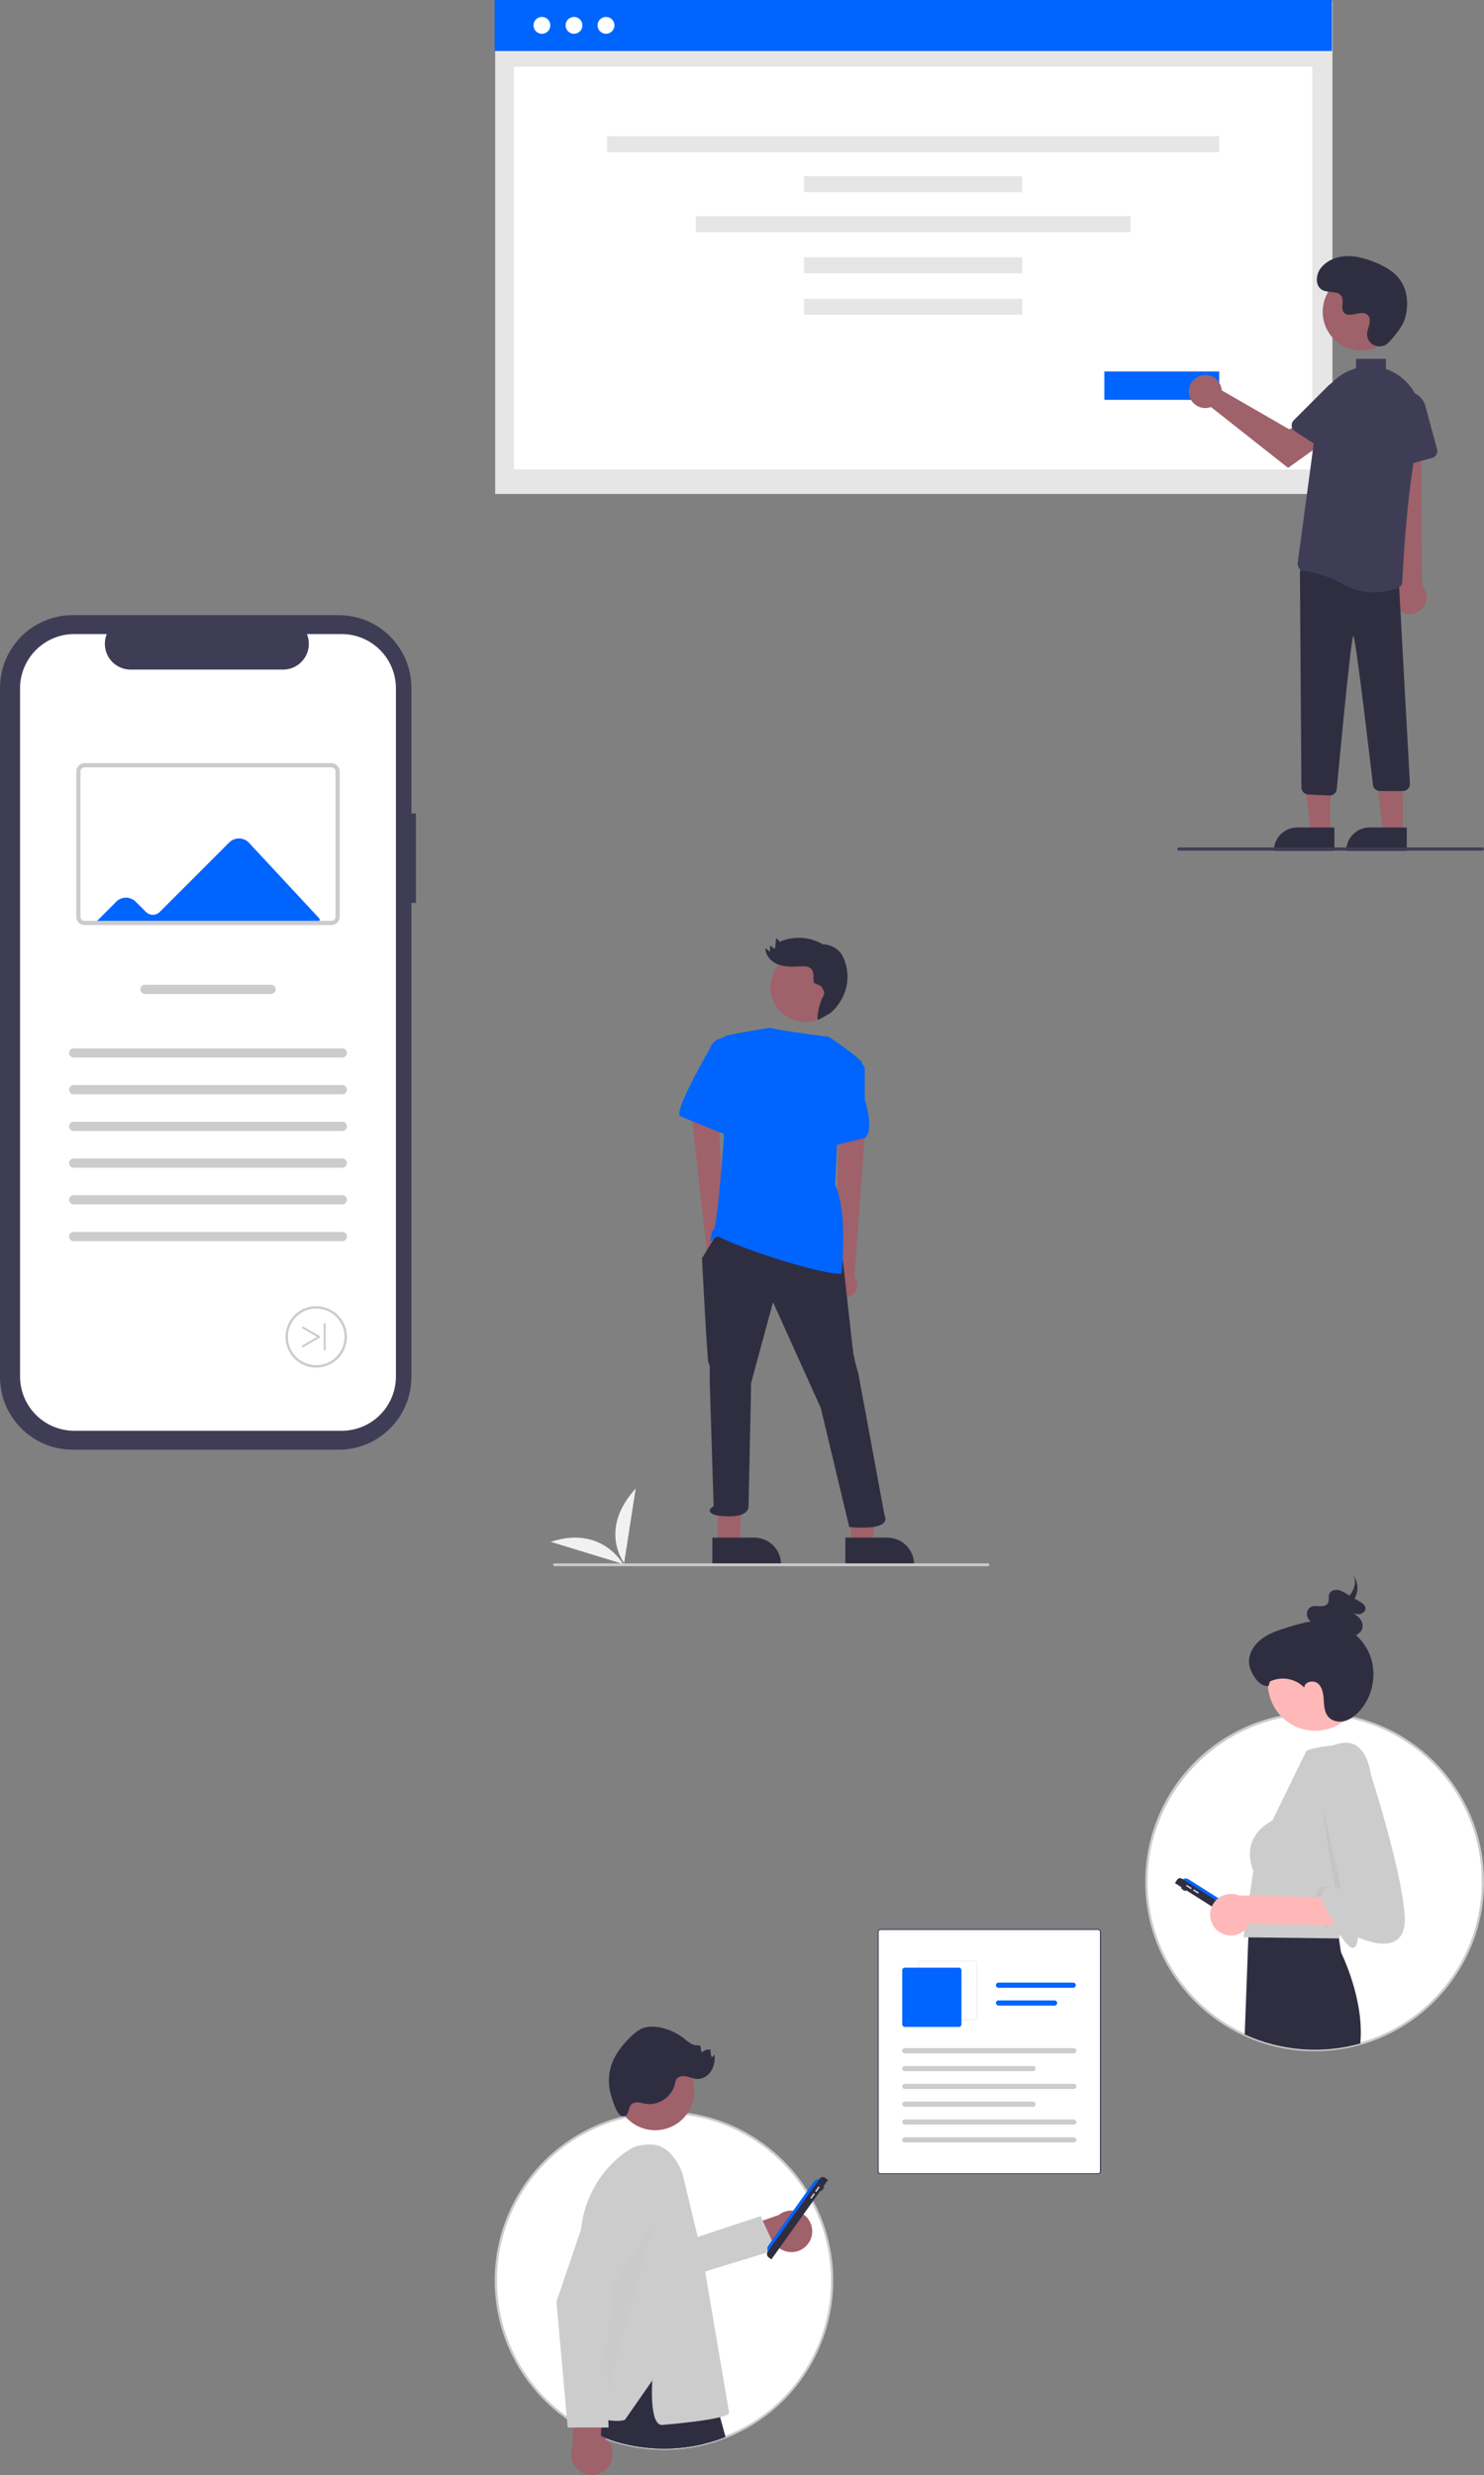 <?xml version="1.0" encoding="UTF-8" standalone="no"?><!-- Generator: Gravit.io --><svg xmlns="http://www.w3.org/2000/svg" xmlns:xlink="http://www.w3.org/1999/xlink" style="isolation:isolate" viewBox="0 0 943.428 1572.9" width="943.428pt" height="1572.9pt"><rect x="0" y="0" width="943.428" height="1572.9" fill="#808080" stroke="none"/><defs><clipPath id="_clipPath_T7ZQOtzhx7Fr6DWpbTLU8EJoyNlR0vUI"><rect width="943.428" height="1572.9"/></clipPath></defs><g clip-path="url(#_clipPath_T7ZQOtzhx7Fr6DWpbTLU8EJoyNlR0vUI)"><g><g><rect x="314.801" y="0.432" width="532.264" height="313.477" transform="matrix(1,0,0,1,0,0)" fill="rgb(230,230,230)"/><rect x="314.476" y="0" width="532.264" height="32.399" transform="matrix(1,0,0,1,0,0)" fill="rgb(0,100,255)"/><rect x="326.75" y="42.351" width="507.512" height="255.961" transform="matrix(1,0,0,1,0,0)" fill="rgb(255,255,255)"/><circle vector-effect="non-scaling-stroke" cx="364.914" cy="16.117" r="5.359" fill="rgb(255,255,255)"/><circle vector-effect="non-scaling-stroke" cx="385.258" cy="16.117" r="5.359" fill="rgb(255,255,255)"/><circle vector-effect="non-scaling-stroke" cx="344.517" cy="16.117" r="5.359" fill="rgb(255,255,255)"/><rect x="385.941" y="86.552" width="389.129" height="10.164" transform="matrix(1,0,0,1,0,0)" fill="rgb(230,230,230)"/><rect x="511.135" y="111.96" width="138.743" height="10.164" transform="matrix(1,0,0,1,0,0)" fill="rgb(230,230,230)"/><rect x="511.135" y="163.5" width="138.743" height="10.164" transform="matrix(1,0,0,1,0,0)" fill="rgb(230,230,230)"/><rect x="511.135" y="189.899" width="138.743" height="10.164" transform="matrix(1,0,0,1,0,0)" fill="rgb(230,230,230)"/><rect x="442.305" y="137.369" width="276.402" height="10.164" transform="matrix(1,0,0,1,0,0)" fill="rgb(230,230,230)"/><rect x="702.071" y="236.062" width="73" height="18.049" transform="matrix(1,0,0,1,0,0)" fill="rgb(0,100,255)"/><path d=" M 845.707 529.365 L 833.448 529.364 L 827.615 482.076 L 845.71 482.077 L 845.707 529.365 L 845.707 529.365 Z " fill="rgb(159,97,106)"/><path d=" M 824.69 525.861 L 848.334 525.861 L 848.334 540.748 L 809.804 540.748 L 809.804 540.748 C 809.804 532.526 816.469 525.861 824.69 525.861 L 824.69 525.861 Z " fill="rgb(47,46,65)"/><path d=" M 891.707 529.365 L 879.448 529.364 L 873.615 482.076 L 891.71 482.077 L 891.707 529.365 L 891.707 529.365 Z " fill="rgb(159,97,106)"/><path d=" M 870.69 525.861 L 894.334 525.861 L 894.334 540.748 L 855.804 540.748 L 855.804 540.748 C 855.804 536.8 857.372 533.013 860.164 530.221 C 862.956 527.429 866.742 525.861 870.69 525.861 L 870.69 525.861 Z " fill="rgb(47,46,65)"/><path d=" M 890.21 388.526 C 887.536 386.806 885.761 383.99 885.363 380.836 C 884.965 377.682 885.985 374.513 888.148 372.183 L 880.075 257.625 L 903.328 259.88 L 903.967 372.067 C 907.723 376.047 907.909 382.208 904.399 386.407 C 900.889 390.606 894.793 391.517 890.21 388.526 L 890.21 388.526 Z " fill="rgb(159,97,106)"/><path d=" M 845.128 505.542 L 831.632 504.898 C 829.245 504.785 827.362 502.825 827.346 500.435 L 826.404 363.879 C 826.395 362.567 826.959 361.317 827.948 360.455 C 828.937 359.593 830.252 359.205 831.55 359.393 L 885.544 367.231 C 887.75 367.54 889.392 369.424 889.398 371.651 L 896.342 498.185 C 896.351 499.385 895.881 500.538 895.036 501.389 C 894.191 502.241 893.041 502.719 891.842 502.719 L 877.292 502.719 C 875.073 502.728 873.183 501.112 872.847 498.919 C 872.847 498.919 861.856 404.007 860.347 404.062 C 858.83 404.091 849.811 501.582 849.811 501.582 C 849.533 503.841 847.618 505.54 845.342 505.548 Q 845.236 505.548 845.128 505.542 Z " fill="rgb(47,46,65)"/><path d=" M 885.339 296.118 C 884.236 295.325 883.552 294.074 883.48 292.717 L 881.776 261.841 C 881.427 255.506 885.918 249.929 892.182 248.919 C 898.446 247.908 904.462 251.79 906.123 257.915 L 913.607 285.519 C 914.255 287.918 912.839 290.387 910.442 291.04 L 889.151 296.813 C 887.841 297.171 886.439 296.915 885.339 296.118 Z " fill="rgb(63,61,86)"/><circle vector-effect="non-scaling-stroke" cx="865.451" cy="198.176" r="24.561" fill="rgb(159,97,106)"/><path d=" M 776.447 246.431 C 776.57 246.97 776.65 247.519 776.686 248.071 L 819.644 272.853 L 830.085 266.842 L 841.216 281.414 L 818.879 297.335 L 769.871 258.672 C 765.779 260.187 761.176 259.011 758.311 255.719 C 755.447 252.427 754.918 247.706 756.983 243.862 C 759.048 240.018 763.276 237.852 767.602 238.423 C 771.928 238.994 775.45 242.182 776.447 246.431 L 776.447 246.431 Z " fill="rgb(159,97,106)"/><path d=" M 821.178 270.746 C 821.033 269.395 821.509 268.051 822.471 267.092 L 844.335 245.224 C 848.821 240.737 855.971 240.361 860.903 244.353 C 865.835 248.346 866.957 255.417 863.503 260.74 L 847.933 284.732 C 846.578 286.814 843.794 287.407 841.708 286.057 L 823.204 274.049 C 822.063 273.311 821.318 272.097 821.178 270.746 Z " fill="rgb(63,61,86)"/><path d=" M 882.831 217.608 C 878.249 222.489 869.74 219.868 869.143 213.201 C 869.096 212.683 869.1 212.162 869.153 211.645 C 869.461 208.691 871.168 206.01 870.759 202.891 C 870.667 202.115 870.377 201.375 869.919 200.742 C 866.268 195.853 857.697 202.929 854.251 198.503 C 852.138 195.789 854.622 191.516 853 188.483 C 850.86 184.479 844.521 186.454 840.546 184.261 C 836.123 181.822 836.388 175.036 839.299 170.909 C 842.85 165.875 849.075 163.189 855.223 162.802 C 861.37 162.415 867.476 164.077 873.215 166.314 C 879.736 168.855 886.203 172.367 890.216 178.101 C 895.096 185.074 895.566 194.449 893.125 202.603 C 891.64 207.563 886.573 213.622 882.831 217.608 Z " fill="rgb(47,46,65)"/><path d=" M 942.428 540.562 L 749.428 540.562 C 748.875 540.562 748.428 540.114 748.428 539.562 C 748.428 539.01 748.875 538.562 749.428 538.562 L 942.428 538.562 C 942.98 538.562 943.428 539.01 943.428 539.562 C 943.428 540.114 942.98 540.562 942.428 540.562 Z " fill="rgb(63,61,86)"/><path d=" M 889.966 239.143 Q 889.326 238.683 888.661 238.24 C 886.303 236.672 883.749 235.419 881.065 234.516 L 881.065 228.062 L 862.065 228.062 L 862.065 234.05 C 849.19 237.602 839.68 248.499 837.902 261.736 L 824.965 357.787 C 824.797 359 825.133 360.229 825.896 361.188 C 826.642 362.14 827.745 362.745 828.949 362.861 C 833.432 363.308 842.73 365.046 854.629 371.657 C 860.351 374.827 866.793 376.471 873.334 376.431 C 878.528 376.411 883.679 375.494 888.561 373.72 C 890.252 373.097 891.403 371.517 891.479 369.716 C 891.944 359.379 894.669 306.172 902.603 273.717 C 905.756 260.698 900.771 247.06 889.966 239.143 Z " fill="rgb(63,61,86)"/></g><g><path d=" M 698.173 1381.82 L 559.703 1381.82 C 558.695 1381.819 557.878 1381.002 557.876 1379.993 L 557.876 1227.64 C 557.878 1226.632 558.695 1225.815 559.703 1225.813 L 698.173 1225.813 C 699.181 1225.814 699.998 1226.632 700 1227.64 L 700 1379.993 C 699.998 1381.002 699.181 1381.819 698.173 1381.82 L 698.173 1381.82 Z " fill="rgb(255,255,255)"/><path d=" M 698.173 1381.82 L 559.703 1381.82 C 558.695 1381.819 557.878 1381.002 557.876 1379.993 L 557.876 1227.64 C 557.878 1226.632 558.695 1225.815 559.703 1225.813 L 698.173 1225.813 C 699.181 1225.814 699.998 1226.632 700 1227.64 L 700 1379.993 C 699.998 1381.002 699.181 1381.819 698.173 1381.82 L 698.173 1381.82 Z  M 559.703 1226.544 C 559.098 1226.545 558.608 1227.035 558.607 1227.64 L 558.607 1379.993 C 558.608 1380.598 559.098 1381.089 559.703 1381.089 L 698.173 1381.089 C 698.778 1381.089 699.268 1380.598 699.269 1379.993 L 699.269 1227.64 C 699.268 1227.035 698.778 1226.545 698.173 1226.544 L 559.703 1226.544 Z " fill="rgb(63,61,86)"/><path d=" M 619.439 1283.905 L 585.095 1283.905 C 584.087 1283.904 583.27 1283.086 583.269 1282.078 L 583.269 1247.735 C 583.27 1246.726 584.087 1245.909 585.095 1245.908 L 619.439 1245.908 C 620.447 1245.909 621.264 1246.726 621.266 1247.735 L 621.266 1282.078 C 621.264 1283.086 620.447 1283.904 619.439 1283.905 L 619.439 1283.905 Z  M 585.095 1246.639 C 584.49 1246.639 584 1247.13 583.999 1247.735 L 583.999 1282.078 C 584 1282.683 584.49 1283.173 585.095 1283.174 L 619.439 1283.174 C 620.044 1283.173 620.534 1282.683 620.535 1282.078 L 620.535 1247.735 C 620.534 1247.13 620.044 1246.639 619.439 1246.639 L 585.095 1246.639 Z " fill="rgb(242,242,242)"/><path d=" M 609.574 1288.106 L 575.231 1288.106 C 574.323 1288.105 573.588 1287.37 573.587 1286.462 L 573.587 1252.119 C 573.588 1251.211 574.323 1250.476 575.231 1250.475 L 609.574 1250.475 C 610.482 1250.476 611.217 1251.211 611.218 1252.119 L 611.218 1286.462 C 611.217 1287.37 610.482 1288.105 609.574 1288.106 L 609.574 1288.106 Z " fill="rgb(0,100,255)"/><path d=" M 682.645 1304.913 L 575.231 1304.913 C 574.643 1304.914 574.099 1304.601 573.804 1304.092 C 573.51 1303.582 573.51 1302.955 573.804 1302.446 C 574.099 1301.936 574.643 1301.623 575.231 1301.624 L 682.645 1301.624 C 683.553 1301.624 684.289 1302.361 684.289 1303.269 C 684.289 1304.177 683.553 1304.913 682.645 1304.913 L 682.645 1304.913 Z " fill="rgb(204,204,204)"/><path d=" M 656.705 1316.239 L 575.231 1316.239 C 574.643 1316.24 574.099 1315.927 573.804 1315.418 C 573.51 1314.908 573.51 1314.281 573.804 1313.772 C 574.099 1313.262 574.643 1312.949 575.231 1312.95 L 656.705 1312.95 C 657.613 1312.95 658.349 1313.687 658.349 1314.595 C 658.349 1315.503 657.613 1316.239 656.705 1316.239 L 656.705 1316.239 Z " fill="rgb(204,204,204)"/><path d=" M 682.28 1263.262 L 634.784 1263.262 C 633.876 1263.262 633.14 1262.526 633.14 1261.618 C 633.14 1260.71 633.876 1259.974 634.784 1259.974 L 682.28 1259.974 C 682.868 1259.973 683.412 1260.286 683.706 1260.795 C 684.001 1261.304 684.001 1261.932 683.706 1262.441 C 683.412 1262.95 682.868 1263.263 682.28 1263.262 L 682.28 1263.262 Z " fill="rgb(0,100,255)"/><path d=" M 670.426 1274.588 L 634.784 1274.588 C 633.876 1274.588 633.14 1273.852 633.14 1272.944 C 633.14 1272.036 633.876 1271.3 634.784 1271.3 L 670.426 1271.3 C 671.334 1271.3 672.07 1272.036 672.07 1272.944 C 672.07 1273.852 671.334 1274.588 670.426 1274.588 L 670.426 1274.588 Z " fill="rgb(0,100,255)"/><path d=" M 682.645 1327.565 L 575.231 1327.565 C 574.323 1327.565 573.587 1326.829 573.587 1325.921 C 573.587 1325.013 574.323 1324.276 575.231 1324.276 L 682.645 1324.276 C 683.233 1324.275 683.777 1324.588 684.072 1325.098 C 684.366 1325.607 684.366 1326.234 684.072 1326.744 C 683.777 1327.253 683.233 1327.566 682.645 1327.565 L 682.645 1327.565 Z " fill="rgb(204,204,204)"/><path d=" M 656.705 1338.891 L 575.231 1338.891 C 574.323 1338.891 573.587 1338.155 573.587 1337.247 C 573.587 1336.339 574.323 1335.602 575.231 1335.602 L 656.705 1335.602 C 657.293 1335.601 657.837 1335.914 658.132 1336.424 C 658.426 1336.933 658.426 1337.56 658.132 1338.07 C 657.837 1338.579 657.293 1338.892 656.705 1338.891 L 656.705 1338.891 Z " fill="rgb(204,204,204)"/><path d=" M 682.645 1350.217 L 575.231 1350.217 C 574.643 1350.218 574.099 1349.905 573.804 1349.396 C 573.51 1348.886 573.51 1348.259 573.804 1347.75 C 574.099 1347.24 574.643 1346.927 575.231 1346.928 L 682.645 1346.928 C 683.553 1346.928 684.289 1347.665 684.289 1348.573 C 684.289 1349.481 683.553 1350.217 682.645 1350.217 L 682.645 1350.217 Z " fill="rgb(204,204,204)"/><path d=" M 682.645 1361.543 L 575.231 1361.543 C 574.323 1361.543 573.587 1360.807 573.587 1359.899 C 573.587 1358.991 574.323 1358.254 575.231 1358.254 L 682.645 1358.254 C 683.553 1358.254 684.289 1358.991 684.289 1359.899 C 684.289 1360.807 683.553 1361.543 682.645 1361.543 L 682.645 1361.543 Z " fill="rgb(204,204,204)"/><path d=" M 529.004 1449.31 C 529.012 1493.233 502.141 1532.686 461.267 1548.764 C 459.7 1549.392 458.104 1549.977 456.502 1550.519 Q 453.816 1551.439 451.072 1552.208 Q 449.166 1552.739 447.224 1553.205 C 427.733 1557.875 407.325 1557.005 388.302 1550.692 C 386.808 1550.194 385.328 1549.66 383.862 1549.104 C 381.891 1548.346 379.942 1547.53 378.028 1546.656 C 377.884 1546.598 377.747 1546.533 377.61 1546.468 C 376.859 1546.122 376.129 1545.775 375.386 1545.407 L 375.379 1545.407 Q 373.852 1544.671 372.353 1543.876 Q 368.91 1542.057 365.617 1539.999 Q 363.906 1538.938 362.246 1537.797 C 326.621 1513.745 308.885 1470.681 317.239 1428.517 C 325.592 1386.352 358.407 1353.303 400.511 1344.65 Q 403.338 1344.065 406.222 1343.639 C 407.428 1343.451 408.648 1343.293 409.868 1343.155 C 410.742 1343.054 411.615 1342.96 412.503 1342.888 L 412.511 1342.888 Q 416.074 1342.563 419.702 1342.484 C 420.034 1342.477 420.366 1342.47 420.705 1342.462 C 420.893 1342.462 421.081 1342.455 421.268 1342.462 L 421.276 1342.462 C 421.564 1342.455 421.853 1342.455 422.149 1342.455 C 423.362 1342.455 424.575 1342.477 425.781 1342.52 Q 429.766 1342.65 433.665 1343.069 C 435.167 1343.228 436.647 1343.423 438.127 1343.639 C 438.293 1343.668 438.466 1343.69 438.632 1343.719 C 439.123 1343.798 439.621 1343.877 440.112 1343.964 C 441.152 1344.13 442.185 1344.325 443.217 1344.534 C 444.184 1344.729 445.145 1344.932 446.105 1345.148 C 449.654 1345.958 453.158 1346.953 456.603 1348.13 C 479.948 1356.111 499.825 1371.905 512.875 1392.843 Q 513.427 1393.72 513.958 1394.619 C 514.232 1395.067 514.492 1395.514 514.752 1395.969 Q 514.893 1396.197 515.012 1396.424 C 515.07 1396.511 515.113 1396.597 515.164 1396.684 C 515.64 1397.514 516.102 1398.359 516.55 1399.204 C 524.753 1414.63 529.03 1431.839 529.004 1449.31 L 529.004 1449.31 Z " fill="rgb(255,255,255)"/><path d=" M 422.161 1556.89 C 410.577 1556.89 399.068 1555.028 388.075 1551.378 C 386.657 1550.905 385.196 1550.382 383.606 1549.779 C 381.6 1549.007 379.624 1548.178 377.728 1547.313 C 377.602 1547.263 377.452 1547.193 377.303 1547.122 C 376.584 1546.79 375.881 1546.457 375.167 1546.104 L 375.065 1546.057 C 374.051 1545.569 373.025 1545.05 372.016 1544.515 C 369.716 1543.3 367.434 1541.986 365.235 1540.612 C 364.09 1539.902 362.946 1539.154 361.837 1538.392 C 325.974 1514.176 308.12 1470.822 316.531 1428.373 C 324.942 1385.925 357.978 1352.654 400.366 1343.943 C 402.256 1343.552 404.191 1343.209 406.117 1342.925 C 407.257 1342.748 408.494 1342.583 409.788 1342.438 C 410.667 1342.336 411.549 1342.242 412.445 1342.169 C 414.824 1341.953 417.26 1341.815 419.686 1341.762 L 420.884 1341.739 C 421.021 1341.737 421.158 1341.736 421.296 1341.741 C 421.553 1341.733 421.847 1341.733 422.149 1341.733 C 423.371 1341.733 424.601 1341.755 425.807 1341.799 C 428.47 1341.886 431.14 1342.071 433.742 1342.351 C 435.12 1342.497 436.589 1342.684 438.231 1342.925 L 438.926 1343.035 C 439.362 1343.105 439.803 1343.176 440.238 1343.253 C 441.174 1343.403 442.17 1343.586 443.36 1343.827 C 444.333 1344.023 445.298 1344.226 446.264 1344.444 C 449.838 1345.26 453.367 1346.262 456.836 1347.447 C 480.327 1355.504 500.331 1371.399 513.488 1392.461 Q 514.043 1393.342 514.58 1394.252 C 514.852 1394.695 515.115 1395.149 515.379 1395.611 C 515.463 1395.747 515.552 1395.902 515.635 1396.058 C 515.675 1396.121 515.711 1396.185 515.746 1396.248 L 515.787 1396.321 C 516.241 1397.111 516.698 1397.942 517.188 1398.866 C 531.553 1425.942 533.691 1457.859 523.064 1486.609 C 512.437 1515.359 490.054 1538.213 461.531 1549.436 C 460.002 1550.049 458.386 1550.644 456.733 1551.203 C 454.942 1551.816 453.102 1552.389 451.267 1552.903 C 449.996 1553.257 448.693 1553.595 447.393 1553.907 C 439.128 1555.888 430.659 1556.889 422.161 1556.89 L 422.161 1556.89 Z  M 375.544 1544.685 L 375.548 1544.685 L 375.706 1544.76 C 376.444 1545.125 377.167 1545.469 377.912 1545.813 C 378.043 1545.875 378.167 1545.934 378.297 1545.986 C 380.197 1546.852 382.146 1547.67 384.121 1548.43 C 385.69 1549.025 387.133 1549.541 388.531 1550.007 C 407.424 1556.282 427.697 1557.147 447.056 1552.502 C 448.339 1552.195 449.626 1551.862 450.879 1551.513 C 452.686 1551.006 454.5 1550.442 456.268 1549.836 C 457.899 1549.285 459.489 1548.699 460.998 1548.094 C 501.709 1532.265 528.46 1492.99 528.282 1449.31 L 528.282 1449.309 C 528.293 1431.958 524.045 1414.869 515.912 1399.543 C 515.43 1398.633 514.981 1397.816 514.537 1397.044 L 514.484 1396.949 C 514.461 1396.908 514.439 1396.866 514.412 1396.825 L 514.372 1396.759 Q 514.265 1396.554 514.138 1396.349 C 513.869 1395.879 513.613 1395.438 513.342 1394.997 C 512.986 1394.393 512.629 1393.807 512.264 1393.228 C 499.283 1372.446 479.547 1356.763 456.369 1348.813 C 452.948 1347.645 449.469 1346.657 445.944 1345.852 C 444.991 1345.637 444.036 1345.436 443.074 1345.242 C 441.903 1345.005 440.926 1344.825 439.999 1344.677 C 439.559 1344.599 439.125 1344.53 438.696 1344.46 L 438.003 1344.351 C 436.399 1344.116 434.949 1343.931 433.589 1343.787 C 431.022 1343.511 428.387 1343.328 425.757 1343.242 C 424.567 1343.199 423.354 1343.177 422.149 1343.177 C 421.856 1343.178 421.576 1343.177 421.293 1343.184 C 421.128 1343.18 421.015 1343.181 420.902 1343.183 L 419.717 1343.206 C 417.325 1343.258 414.922 1343.393 412.576 1343.607 L 412.503 1343.61 C 411.682 1343.679 410.817 1343.772 409.951 1343.872 C 408.675 1344.016 407.459 1344.177 406.333 1344.353 C 404.429 1344.634 402.522 1344.971 400.657 1345.357 C 358.838 1353.951 326.244 1386.777 317.947 1428.656 C 309.65 1470.536 327.266 1513.309 362.65 1537.199 C 363.745 1537.952 364.87 1538.687 365.998 1539.386 C 368.17 1540.743 370.421 1542.039 372.691 1543.238 C 373.636 1543.739 374.595 1544.225 375.544 1544.685 Z " fill="rgb(203,203,203)"/><path d=" M 513.587 1426.107 C 511.225 1429.189 507.62 1431.067 503.741 1431.235 C 499.862 1431.404 496.108 1429.845 493.488 1426.979 L 465.297 1437.181 L 454.918 1421.561 L 494.933 1407.713 C 500.154 1403.54 507.671 1403.932 512.43 1408.625 C 517.189 1413.317 517.686 1420.828 513.587 1426.107 L 513.587 1426.107 Z " fill="rgb(159,97,106)"/><path d=" M 425.495 1427.562 L 483.575 1408.364 L 493.362 1429.728 L 439.213 1446.333 L 425.495 1427.562 L 425.495 1427.562 Z " fill="rgb(204,204,204)"/><path d=" M 447.224 1553.205 C 427.733 1557.875 407.325 1557.005 388.302 1550.692 L 389.602 1538.404 L 390.808 1526.924 L 408.893 1498.961 L 414.691 1490.001 L 438.582 1498.687 L 441.015 1514.029 L 444.892 1538.498 L 447.224 1553.205 Z " fill="rgb(47,46,65)"/><path d=" M 461.267 1548.764 C 459.7 1549.392 458.104 1549.977 456.502 1550.519 Q 453.816 1551.439 451.072 1552.208 Q 449.166 1552.739 447.224 1553.205 C 427.733 1557.875 407.325 1557.005 388.302 1550.692 C 386.808 1550.194 385.328 1549.66 383.862 1549.104 C 384.062 1553.379 383.932 1557.664 383.472 1561.919 C 381.387 1556.932 379.569 1551.837 378.028 1546.656 C 377.92 1546.31 377.819 1545.963 377.718 1545.616 C 377.212 1543.869 376.765 1542.201 376.36 1540.635 C 375.898 1538.823 375.501 1537.14 375.169 1535.602 C 373.848 1529.567 373.429 1525.834 373.429 1525.834 L 387.544 1496.521 L 390.367 1496.846 L 391.537 1496.976 L 398.612 1497.784 L 408.893 1498.961 L 425.55 1500.86 L 441.015 1514.029 L 454.87 1525.834 C 454.87 1525.834 456.025 1529.761 457.837 1536.267 C 458.819 1539.761 459.982 1543.999 461.267 1548.764 Z " fill="rgb(47,46,65)"/><circle vector-effect="non-scaling-stroke" cx="416.518" cy="1328.802" r="24.974" fill="rgb(159,97,106)"/><path d=" M 433.903 1381.413 C 433.903 1381.413 427.9 1362.86 413.784 1362.86 C 410.255 1362.86 404.56 1363.152 399.931 1366.173 C 381.292 1378.336 369.953 1399.01 369.084 1421.249 L 364.745 1532.35 C 364.745 1532.35 388.633 1541.037 397.32 1537.779 C 397.32 1537.779 414.693 1512.805 414.693 1512.805 C 414.693 1512.805 412.521 1542.122 421.208 1541.037 C 421.208 1541.037 462.469 1537.779 463.555 1533.436 C 463.555 1533.436 446.932 1435.705 446.932 1435.705 L 433.903 1381.413 Z " fill="rgb(204,204,204)"/><path d=" M 404.377 1336.124 C 406.618 1335.991 408.805 1336.748 411.03 1337.043 C 418.99 1338.1 427.271 1332.324 429.029 1324.488 C 429.17 1323.445 429.481 1322.432 429.949 1321.489 C 431.174 1319.489 433.965 1319.107 436.265 1319.567 C 438.565 1320.027 440.745 1321.104 443.087 1321.227 C 446.704 1321.416 450.176 1319.19 452.103 1316.124 C 454.031 1313.058 454.576 1309.285 454.316 1305.673 L 452.582 1307.492 C 451.878 1306.002 451.606 1304.344 451.797 1302.706 C 449.929 1302.209 447.936 1302.719 446.537 1304.052 C 445.008 1304.215 446.162 1301.217 445.026 1300.181 C 444.474 1299.841 443.815 1299.718 443.177 1299.835 C 439.925 1299.866 437.294 1297.378 434.731 1295.376 C 430.291 1291.914 425.098 1289.545 419.573 1288.461 C 415.9 1287.745 411.995 1287.63 408.512 1288.998 C 405.652 1290.121 403.258 1292.166 401.043 1294.296 C 395.59 1299.539 390.762 1305.7 388.493 1312.916 C 386.649 1318.827 386.597 1325.152 388.343 1331.092 C 389.257 1334.177 392.012 1344.743 396.045 1344.989 C 401.112 1345.298 398.07 1336.501 404.377 1336.124 Z " fill="rgb(47,46,65)"/><g style="opacity:0.1;"><g opacity="0.1"><path d=" M 414.922 1414.294 L 389.349 1451.802 L 381.17 1538.925 L 414.922 1414.294 L 414.922 1414.294 Z " fill="rgb(0,0,0)"/></g></g><path d=" M 521.619 1392.504 C 521.297 1392.275 521.533 1391.393 522.144 1390.536 C 522.756 1389.678 523.513 1389.169 523.835 1389.398 C 524.156 1389.627 523.921 1390.509 523.309 1391.367 C 522.698 1392.224 521.94 1392.733 521.619 1392.504 Z " fill="rgb(63,61,86)"/><path d=" M 489.205 1431.776 L 489.205 1431.776 C 487.704 1430.705 487.355 1428.62 488.426 1427.119 L 488.426 1427.119 L 517.512 1386.352 C 518.583 1384.851 520.668 1384.502 522.169 1385.573 L 522.169 1385.573 L 489.205 1431.776 L 489.205 1431.776 Z " fill="rgb(0,100,255)"/><path d=" M 490.399 1435.85 L 488.716 1434.649 C 488.133 1434.233 487.738 1433.602 487.62 1432.895 C 487.502 1432.189 487.67 1431.464 488.086 1430.88 L 521.203 1384.464 C 521.935 1383.438 523.36 1383.2 524.385 1383.932 L 524.385 1383.932 L 526.411 1385.377 L 526.411 1385.377 L 490.399 1435.85 L 490.399 1435.85 L 490.399 1435.85 Z " fill="rgb(47,46,65)"/><rect x="517.625" y="1390.762" width="3.816" height="0.954" transform="matrix(0.581,-0.814,0.814,0.581,-914.671,1005.86)" fill="rgb(208,205,225)"/><rect x="514.577" y="1395.033" width="3.816" height="0.954" transform="matrix(0.581,-0.814,0.814,0.581,-919.425,1005.168)" fill="rgb(208,205,225)"/><path d=" M 386.975 1567.344 C 389.243 1564.193 389.999 1560.198 389.039 1556.436 C 388.079 1552.674 385.502 1549.53 382.002 1547.851 L 383.621 1517.914 L 365.669 1512.492 L 363.975 1554.801 C 361.489 1561.006 364.036 1568.089 369.904 1571.289 C 375.772 1574.489 383.106 1572.794 386.975 1567.344 L 386.975 1567.344 Z " fill="rgb(159,97,106)"/><path d=" M 386.88 1542.719 L 360.908 1542.719 L 353.761 1462.719 L 353.786 1462.647 L 378.095 1391.254 C 380.429 1384.399 386.434 1379.45 393.609 1378.469 C 400.784 1377.488 407.898 1380.644 411.986 1386.621 C 416.074 1392.599 416.436 1400.372 412.92 1406.703 L 384.317 1458.215 L 386.88 1542.719 Z " fill="rgb(204,204,204)"/><path d=" M 942.706 1195.778 C 942.761 1254.553 895.377 1302.36 836.604 1302.828 C 777.83 1303.295 729.692 1256.248 728.812 1197.479 C 727.933 1138.71 774.642 1090.243 833.403 1088.952 C 833.735 1088.945 834.067 1088.937 834.407 1088.93 C 834.883 1088.923 835.367 1088.923 835.851 1088.923 C 837.064 1088.923 838.277 1088.945 839.482 1088.988 Q 843.468 1089.118 847.367 1089.537 C 848.868 1089.695 850.348 1089.89 851.828 1090.107 C 851.994 1090.136 852.168 1090.157 852.334 1090.186 C 858.442 1091.128 864.455 1092.604 870.304 1094.598 C 913.598 1109.363 942.702 1150.035 942.706 1195.778 Z " fill="rgb(255,255,255)"/><path d=" M 835.751 1303.553 C 776.424 1303.556 728.134 1255.32 728.079 1195.98 C 728.023 1137.395 774.817 1089.517 833.387 1088.23 L 834.391 1088.208 C 836.092 1088.184 837.822 1088.205 839.508 1088.266 C 842.168 1088.353 844.839 1088.539 847.444 1088.819 C 848.823 1088.964 850.292 1089.152 851.933 1089.393 L 852.458 1089.475 C 904.856 1097.611 943.486 1142.752 943.428 1195.778 L 943.428 1195.777 C 943.484 1255.149 895.226 1303.497 835.855 1303.553 L 835.751 1303.553 Z  M 835.839 1089.645 C 835.363 1089.645 834.887 1089.645 834.417 1089.652 L 833.419 1089.674 C 776.076 1090.934 729.468 1138.622 729.523 1195.979 C 729.578 1254.519 777.225 1302.106 835.751 1302.109 L 835.853 1302.109 C 894.429 1302.054 942.039 1254.354 941.984 1195.778 L 941.984 1195.778 C 942.041 1143.459 903.924 1098.921 852.224 1090.9 L 851.705 1090.818 C 850.102 1090.584 848.651 1090.398 847.291 1090.255 C 844.72 1089.978 842.086 1089.795 839.459 1089.709 C 838.268 1089.666 837.055 1089.645 835.851 1089.645 L 835.839 1089.645 Z " fill="rgb(203,203,203)"/><path d=" M 752.094 1201.13 C 751.204 1200.566 750.653 1199.838 750.865 1199.504 C 751.076 1199.171 751.97 1199.357 752.859 1199.921 C 753.749 1200.484 754.299 1201.212 754.088 1201.546 C 753.877 1201.879 752.983 1201.693 752.094 1201.13 Z " fill="rgb(63,61,86)"/><path d=" M 750.965 1195.334 L 750.965 1195.334 C 751.439 1194.586 752.19 1194.057 753.054 1193.863 C 753.918 1193.669 754.824 1193.826 755.572 1194.3 L 755.572 1194.3 L 797.882 1221.092 C 798.63 1221.566 799.159 1222.317 799.353 1223.181 C 799.547 1224.045 799.39 1224.951 798.916 1225.699 L 798.916 1225.699 L 750.965 1195.334 L 750.965 1195.334 Z " fill="rgb(0,100,255)"/><path d=" M 746.963 1196.751 L 748.294 1194.649 C 748.968 1193.585 750.377 1193.268 751.442 1193.942 L 751.442 1193.942 L 799.615 1224.448 C 800.22 1224.831 800.649 1225.44 800.806 1226.139 C 800.963 1226.838 800.836 1227.571 800.452 1228.176 L 799.346 1229.923 L 799.346 1229.923 L 746.963 1196.751 L 746.963 1196.751 Z " fill="rgb(47,46,65)"/><rect x="755.167" y="1197.307" width="0.954" height="3.816" transform="matrix(0.535,-0.845,0.845,0.535,-661.785,1196.155)" fill="rgb(208,205,225)"/><rect x="759.6" y="1200.114" width="0.954" height="3.816" transform="matrix(0.535,-0.845,0.845,0.535,-662.095,1201.206)" fill="rgb(208,205,225)"/><circle vector-effect="non-scaling-stroke" cx="836.136" cy="1069.85" r="30.072" fill="rgb(255,184,184)"/><path d=" M 864.774 1298.676 C 840.376 1305.49 814.355 1303.457 791.311 1292.936 L 793.621 1231.206 L 793.795 1226.405 L 793.86 1224.845 L 793.939 1222.549 L 793.997 1221.084 C 793.997 1221.084 794.091 1221.076 794.271 1221.069 C 794.762 1221.033 795.896 1220.954 797.52 1220.86 C 799.405 1220.751 801.939 1220.614 804.892 1220.491 C 805.592 1220.463 806.314 1220.434 807.058 1220.398 C 822.609 1219.82 846.897 1219.697 850.11 1224.383 L 850.514 1227.141 L 851.164 1231.596 L 852.493 1240.7 C 852.493 1240.7 867.597 1270.735 864.774 1298.676 Z " fill="rgb(47,46,65)"/><path d=" M 872.408 1142.984 L 866.485 1197.696 L 855.204 1222.649 L 851.024 1231.902 L 790.512 1231.168 L 796.747 1188.994 C 787.945 1166.256 808.849 1157.088 808.849 1157.088 L 830.533 1112.66 C 830.533 1112.66 836.309 1109.772 851.39 1109.045 C 865.411 1108.369 854.358 1110.494 854.358 1110.494 C 872.695 1108.66 872.408 1142.984 872.408 1142.984 Z " fill="rgb(204,204,204)"/><g style="opacity:0.2;"><g opacity="0.2"><path d=" M 854.211 1200.584 L 842.931 1225.537 C 839.307 1218.76 836.549 1211.084 836.549 1206.551 C 836.549 1194.082 849.018 1200.683 849.018 1200.683 C 849.018 1200.683 838.933 1145.489 838.933 1128.986 C 838.933 1118.025 848.072 1166.672 854.211 1200.584 Z " fill="rgb(0,0,0)"/></g></g><path d=" M 870.794 1051.529 C 868.838 1046.755 865.812 1042.494 861.949 1039.073 C 863.533 1038.542 864.855 1037.428 865.648 1035.957 C 866.805 1033.666 866.192 1030.792 864.618 1028.742 C 863.184 1027.009 861.328 1025.674 859.23 1024.864 C 860.767 1025.563 862.449 1025.887 864.136 1025.808 C 866.182 1025.595 868.226 1023.99 868.105 1021.998 C 867.989 1020.101 866.123 1018.818 864.448 1017.828 Q 862.818 1016.865 861.188 1015.901 C 861.51 1015.277 861.794 1014.634 862.037 1013.975 C 863.952 1009.08 862.821 1003.518 859.146 999.76 C 862.705 1003.383 861.796 1008.99 858.28 1013.54 C 858.167 1013.686 858.045 1013.829 857.927 1013.974 Q 856.882 1013.356 855.837 1012.739 C 854.1 1011.712 852.294 1010.661 850.276 1010.419 C 848.258 1010.176 845.959 1010.975 845.135 1012.775 C 844.253 1014.702 845.256 1017.161 844.107 1018.95 C 843.101 1020.516 840.906 1020.849 839.003 1020.775 C 837.1 1020.701 835.078 1020.4 833.385 1021.242 C 831.031 1022.412 830.259 1025.576 831.306 1027.935 C 831.771 1028.94 832.465 1029.823 833.331 1030.512 C 828.295 1031.215 823.334 1032.711 818.459 1034.232 C 812.711 1036.026 806.855 1037.931 802.051 1041.561 C 797.247 1045.192 793.608 1050.923 794.065 1056.927 C 794.523 1062.931 800.488 1072.388 806.433 1071.428 L 807.338 1068.595 C 814.707 1065.092 823.488 1066.653 829.198 1072.482 C 829.267 1068.701 835.021 1067.445 837.888 1069.91 C 840.755 1072.375 841.308 1076.542 841.531 1080.316 C 841.753 1084.09 841.964 1088.2 844.45 1091.048 C 846.836 1093.782 850.901 1094.63 854.437 1093.815 C 857.973 1093.001 861.03 1090.758 863.562 1088.159 C 872.75 1078.729 875.708 1063.743 870.794 1051.529 Z " fill="rgb(47,46,65)"/><path d=" M 774.877 1227.556 C 778.029 1229.824 782.023 1230.58 785.785 1229.62 C 789.547 1228.66 792.691 1226.083 794.37 1222.582 L 876.291 1224.202 L 881.712 1206.249 L 787.42 1204.555 C 781.216 1202.069 774.133 1204.617 770.933 1210.485 C 767.733 1216.352 769.427 1223.686 774.877 1227.556 L 774.877 1227.556 Z " fill="rgb(255,184,184)"/><path d=" M 854.519 1107.532 C 854.519 1107.532 835.449 1108.999 835.449 1125.502 C 835.449 1125.502 852.686 1200.683 852.686 1200.683 C 852.686 1200.683 840.217 1194.082 840.217 1206.551 C 840.217 1206.551 861.121 1255.327 863.321 1231.122 C 863.321 1231.122 894.86 1246.525 893.027 1217.553 C 891.193 1188.581 871.389 1127.336 871.389 1127.336 C 871.389 1127.336 869.189 1106.432 854.519 1107.532 Z " fill="rgb(204,204,204)"/></g><g><path d=" M 264.453 516.963 L 261.539 516.963 L 261.539 437.133 C 261.539 411.615 240.853 390.929 215.336 390.929 L 46.204 390.929 C 33.95 390.929 22.198 395.797 13.533 404.462 C 4.868 413.126 0 424.879 0 437.133 L 0 875.089 C 0 900.607 20.686 921.293 46.204 921.293 L 215.335 921.293 C 227.589 921.293 239.342 916.425 248.006 907.76 C 256.671 899.095 261.539 887.343 261.539 875.089 L 261.539 573.788 L 264.453 573.788 L 264.453 516.963 Z " fill="rgb(63,61,86)"/><path d=" M 217.2 402.949 L 195.123 402.949 C 197.184 408.004 196.594 413.754 193.549 418.284 C 190.505 422.815 185.404 425.533 179.945 425.534 L 83.051 425.534 C 77.592 425.533 72.492 422.815 69.447 418.285 C 66.402 413.754 65.812 408.004 67.874 402.949 L 47.254 402.949 C 28.197 402.949 12.749 418.398 12.749 437.454 L 12.749 874.768 C 12.749 883.919 16.384 892.695 22.855 899.166 C 29.326 905.637 38.102 909.272 47.253 909.272 L 217.2 909.272 C 226.351 909.272 235.127 905.637 241.598 899.166 C 248.069 892.695 251.704 883.919 251.704 874.768 L 251.704 874.768 L 251.704 437.454 C 251.704 428.303 248.069 419.526 241.598 413.056 C 235.127 406.585 226.351 402.949 217.2 402.949 L 217.2 402.949 Z " fill="rgb(255,255,255)"/><path d=" M 210.684 586.532 L 53.769 586.532 C 51.585 586.53 49.815 584.76 49.813 582.577 L 49.813 490.273 C 49.815 488.09 51.585 486.32 53.769 486.317 L 210.684 486.317 C 212.868 486.32 214.638 488.09 214.64 490.273 L 214.64 582.577 C 214.638 584.76 212.868 586.53 210.684 586.532 L 210.684 586.532 Z " fill="rgb(255,255,255)"/><path d=" M 158.283 535.596 C 156.669 533.868 154.423 532.869 152.06 532.827 C 149.696 532.785 147.417 533.703 145.742 535.372 L 101.582 579.532 C 99.153 581.956 95.223 581.961 92.787 579.546 L 86.247 573.018 C 84.614 571.385 82.398 570.467 80.088 570.467 C 77.779 570.467 75.563 571.385 73.93 573.018 L 61.272 585.69 L 203.181 585.69 L 203.181 583.884 L 158.283 535.596 Z " fill="rgb(0,100,255)"/><path d=" M 210.684 587.879 L 53.769 587.879 C 50.842 587.875 48.47 585.503 48.467 582.576 L 48.467 490.274 C 48.47 487.347 50.842 484.975 53.769 484.971 L 210.684 484.971 C 213.611 484.975 215.983 487.347 215.986 490.274 L 215.986 582.576 C 215.983 585.503 213.611 587.875 210.684 587.879 L 210.684 587.879 Z  M 53.769 487.664 C 52.328 487.665 51.161 488.833 51.159 490.274 L 51.159 582.576 C 51.161 584.017 52.328 585.185 53.769 585.186 L 210.684 585.186 C 212.125 585.185 213.292 584.017 213.294 582.576 L 213.294 490.274 C 213.292 488.833 212.125 487.665 210.684 487.664 L 53.769 487.664 Z " fill="rgb(203,203,203)"/><path d=" M 201.025 869.116 C 193.129 869.116 186.011 864.36 182.99 857.065 C 179.969 849.771 181.639 841.375 187.222 835.792 C 192.804 830.209 201.2 828.539 208.495 831.561 C 215.789 834.582 220.545 841.7 220.545 849.595 C 220.533 860.371 211.8 869.103 201.025 869.116 L 201.025 869.116 Z  M 201.025 831.576 C 191.073 831.576 183.006 839.644 183.006 849.595 C 183.006 859.547 191.073 867.614 201.025 867.614 C 210.976 867.614 219.044 859.547 219.044 849.595 C 219.032 839.648 210.971 831.588 201.025 831.576 L 201.025 831.576 Z " fill="rgb(203,203,203)"/><path d=" M 192.593 856.167 C 192.311 856.168 192.063 855.978 191.99 855.705 C 191.916 855.432 192.036 855.144 192.28 855.002 L 201.646 849.595 L 192.28 844.188 C 191.982 844.016 191.879 843.634 192.052 843.335 C 192.224 843.036 192.606 842.934 192.905 843.106 L 203.207 849.054 C 203.4 849.166 203.519 849.372 203.519 849.595 C 203.519 849.818 203.4 850.024 203.207 850.136 L 192.905 856.084 C 192.81 856.139 192.703 856.167 192.593 856.167 Z " fill="rgb(203,203,203)"/><path d=" M 206.407 858.336 C 206.062 858.336 205.782 858.057 205.782 857.712 L 205.782 841.479 C 205.783 841.135 206.063 840.857 206.407 840.857 C 206.75 840.857 207.03 841.135 207.031 841.479 L 207.031 857.712 C 207.031 858.057 206.751 858.336 206.407 858.336 L 206.407 858.336 Z " fill="rgb(203,203,203)"/><path d=" M 92.16 625.846 C 90.541 625.846 89.228 627.159 89.228 628.779 C 89.228 630.398 90.541 631.711 92.16 631.711 L 172.293 631.711 C 173.913 631.711 175.226 630.398 175.226 628.779 C 175.226 627.159 173.913 625.846 172.293 625.846 L 92.16 625.846 Z " fill="rgb(204,204,204)"/><path d=" M 46.841 666.229 C 45.221 666.229 43.908 667.542 43.908 669.162 C 43.908 670.782 45.221 672.095 46.841 672.095 L 217.612 672.095 C 219.232 672.095 220.545 670.782 220.545 669.162 C 220.545 667.542 219.232 666.229 217.612 666.229 L 46.841 666.229 Z " fill="rgb(204,204,204)"/><path d=" M 46.841 689.562 C 45.221 689.562 43.908 690.875 43.908 692.495 C 43.908 694.115 45.221 695.428 46.841 695.428 L 217.612 695.428 C 219.232 695.428 220.545 694.115 220.545 692.495 C 220.545 690.875 219.232 689.562 217.612 689.562 L 46.841 689.562 Z " fill="rgb(204,204,204)"/><path d=" M 46.841 712.895 C 45.221 712.895 43.908 714.208 43.908 715.828 C 43.908 717.447 45.221 718.76 46.841 718.76 L 217.612 718.76 C 219.232 718.76 220.545 717.447 220.545 715.828 C 220.545 714.208 219.232 712.895 217.612 712.895 L 46.841 712.895 Z " fill="rgb(204,204,204)"/><path d=" M 46.841 736.228 C 45.221 736.228 43.908 737.541 43.908 739.16 C 43.908 740.78 45.221 742.093 46.841 742.093 L 217.612 742.093 C 219.232 742.093 220.545 740.78 220.545 739.16 C 220.545 737.541 219.232 736.228 217.612 736.228 L 46.841 736.228 Z " fill="rgb(204,204,204)"/><path d=" M 46.841 759.56 C 45.793 759.56 44.825 760.119 44.301 761.027 C 43.777 761.934 43.777 763.052 44.301 763.959 C 44.825 764.867 45.793 765.426 46.841 765.426 L 217.612 765.426 C 219.232 765.426 220.545 764.113 220.545 762.493 C 220.545 760.873 219.232 759.56 217.612 759.56 L 46.841 759.56 Z " fill="rgb(204,204,204)"/><path d=" M 46.841 782.893 C 45.793 782.893 44.825 783.452 44.301 784.359 C 43.777 785.267 43.777 786.385 44.301 787.292 C 44.825 788.2 45.793 788.759 46.841 788.759 L 217.612 788.759 C 219.232 788.759 220.545 787.446 220.545 785.826 C 220.545 784.206 219.232 782.893 217.612 782.893 L 46.841 782.893 Z " fill="rgb(204,204,204)"/><path d=" M 461.521 809.16 C 463.368 807.613 464.435 805.326 464.435 802.917 C 464.434 800.507 463.367 798.221 461.519 796.674 L 455.465 690.135 L 438.193 694.04 L 449.612 798.09 C 447.165 801.44 447.611 806.09 450.649 808.914 C 453.687 811.739 458.358 811.844 461.521 809.16 L 461.521 809.16 Z " fill="rgb(159,97,106)"/><path d=" M 531.655 823.033 C 529.753 821.553 528.604 819.307 528.517 816.899 C 528.43 814.491 529.414 812.168 531.205 810.555 L 533.397 703.867 L 550.799 707.144 L 543.155 811.539 C 545.722 814.798 545.445 819.462 542.511 822.394 C 539.576 825.327 534.913 825.601 531.655 823.033 L 531.655 823.033 Z " fill="rgb(159,97,106)"/><path d=" M 540.864 981.593 L 554.414 981.592 L 558.28 949.978 L 540.861 949.979 L 540.864 981.593 L 540.864 981.593 Z " fill="rgb(159,97,106)"/><path d=" M 537.407 977.168 L 564.094 977.167 L 564.095 977.167 C 573.488 977.167 581.102 984.781 581.103 994.174 L 581.103 994.727 L 537.407 994.728 L 537.407 977.168 Z " fill="rgb(47,46,65)"/><path d=" M 456.303 981.593 L 469.854 981.592 L 473.719 929.322 L 456.3 929.324 L 456.303 981.593 L 456.303 981.593 Z " fill="rgb(159,97,106)"/><path d=" M 452.846 977.168 L 479.534 977.167 L 479.535 977.167 C 488.927 977.167 496.542 984.781 496.542 994.174 L 496.542 994.727 L 452.847 994.728 L 452.846 977.168 Z " fill="rgb(47,46,65)"/><circle vector-effect="non-scaling-stroke" cx="511.972" cy="627.404" r="22.17" fill="rgb(159,97,106)"/><path d=" M 539.069 673.161 C 539.069 673.161 548.922 673.982 549.743 678.909 C 549.743 678.909 549.743 698.616 549.743 698.616 C 549.743 698.616 556.312 718.322 549.743 723.249 C 549.743 723.249 525.931 728.997 525.931 728.997 L 539.069 673.161 Z " fill="rgb(0,100,255)"/><path d=" M 455.314 784.833 L 446.282 799.613 C 446.282 799.613 449.567 864.481 450.388 866.124 C 451.04 867.087 451.331 868.251 451.209 869.408 L 451.209 878.44 L 453.672 957.268 C 453.672 957.268 447.103 960.552 455.315 963.016 C 455.315 963.016 474.2 966.3 475.842 958.089 C 475.842 958.089 477.563 881.471 477.485 879.262 L 478.306 875.977 L 491.444 827.531 L 521.825 894.863 L 539.89 970.406 C 539.89 970.406 567.23 973.563 562.303 962.888 C 562.303 962.888 545.638 872.693 545.638 872.693 C 545.638 872.693 543.174 864.481 543.174 862.839 C 543.174 862.839 542.353 860.376 542.353 858.734 C 542.353 858.734 541.532 852.165 541.532 852.165 L 535.784 800.434 L 455.314 784.833 Z " fill="rgb(47,46,65)"/><path d=" M 489.801 653.091 C 489.801 653.091 490.294 654.316 526.791 658.863 C 526.791 658.863 547.28 672.34 548.101 675.624 C 548.922 678.909 532.5 720.786 532.5 720.786 L 530.857 752.809 C 530.857 752.809 539.065 766.656 534.963 809.466 C 522.132 810.179 470.179 793.288 457.367 786.065 C 455.421 784.967 450.884 789.805 451.209 788.939 C 453.672 782.37 451.209 783.191 453.672 781.549 C 456.136 779.906 460.241 722.428 460.241 722.428 C 460.241 722.428 455.314 660.023 461.062 658.381 C 466.81 656.739 489.801 653.091 489.801 653.091 Z " fill="rgb(0,100,255)"/><path d=" M 463.526 659.202 C 463.526 659.202 453.672 658.381 451.209 666.592 C 451.209 666.592 428.218 706.006 432.323 709.29 C 432.323 709.29 467.631 724.07 468.452 723.249 C 469.274 722.428 463.526 659.202 463.526 659.202 Z " fill="rgb(0,100,255)"/><path d=" M 537.789 613.266 C 536.859 609.802 535.547 606.34 532.876 603.948 C 530.169 601.541 526.695 600.173 523.074 600.088 C 514.695 595.231 504.504 594.653 495.629 598.531 C 495.156 597.575 494.39 596.794 493.443 596.303 Q 493.048 599.723 492.652 603.143 Q 491.124 601.993 489.597 600.844 Q 489.521 602.868 489.446 604.892 Q 488.046 603.688 486.646 602.485 C 486.447 607.263 490.424 611.401 494.921 613.03 C 499.418 614.659 504.349 614.359 509.126 614.133 C 511.485 614.021 514.173 614.062 515.765 615.806 C 517.433 617.634 517.119 620.435 517.16 622.909 C 517.217 626.389 520.789 624.684 522.581 627.668 C 523.223 628.738 523.994 629.838 523.971 631.085 C 523.801 632.216 523.392 633.297 522.769 634.255 C 521.45 636.979 518.827 645.454 520.079 648.21 Q 523.555 646.265 527.031 644.319 C 530.506 642.374 542.292 630.031 537.789 613.266 Z " fill="rgb(47,46,65)"/><path d=" M 628.054 995.333 L 352.549 995.333 C 352.053 995.333 351.651 994.931 351.651 994.435 C 351.651 993.94 352.053 993.538 352.549 993.538 L 628.054 993.538 C 628.55 993.538 628.952 993.94 628.952 994.435 C 628.952 994.931 628.55 995.333 628.054 995.333 Z " fill="rgb(203,203,203)"/><path d=" M 395.985 993.896 C 395.985 993.896 382.581 969.155 350.165 979.853 L 395.985 993.896 Z " fill="rgb(241,241,241)"/><path d=" M 396.793 993.292 C 396.793 993.292 380.216 972.221 404.143 945.934 L 396.793 993.292 Z " fill="rgb(241,241,241)"/></g></g></g></svg>